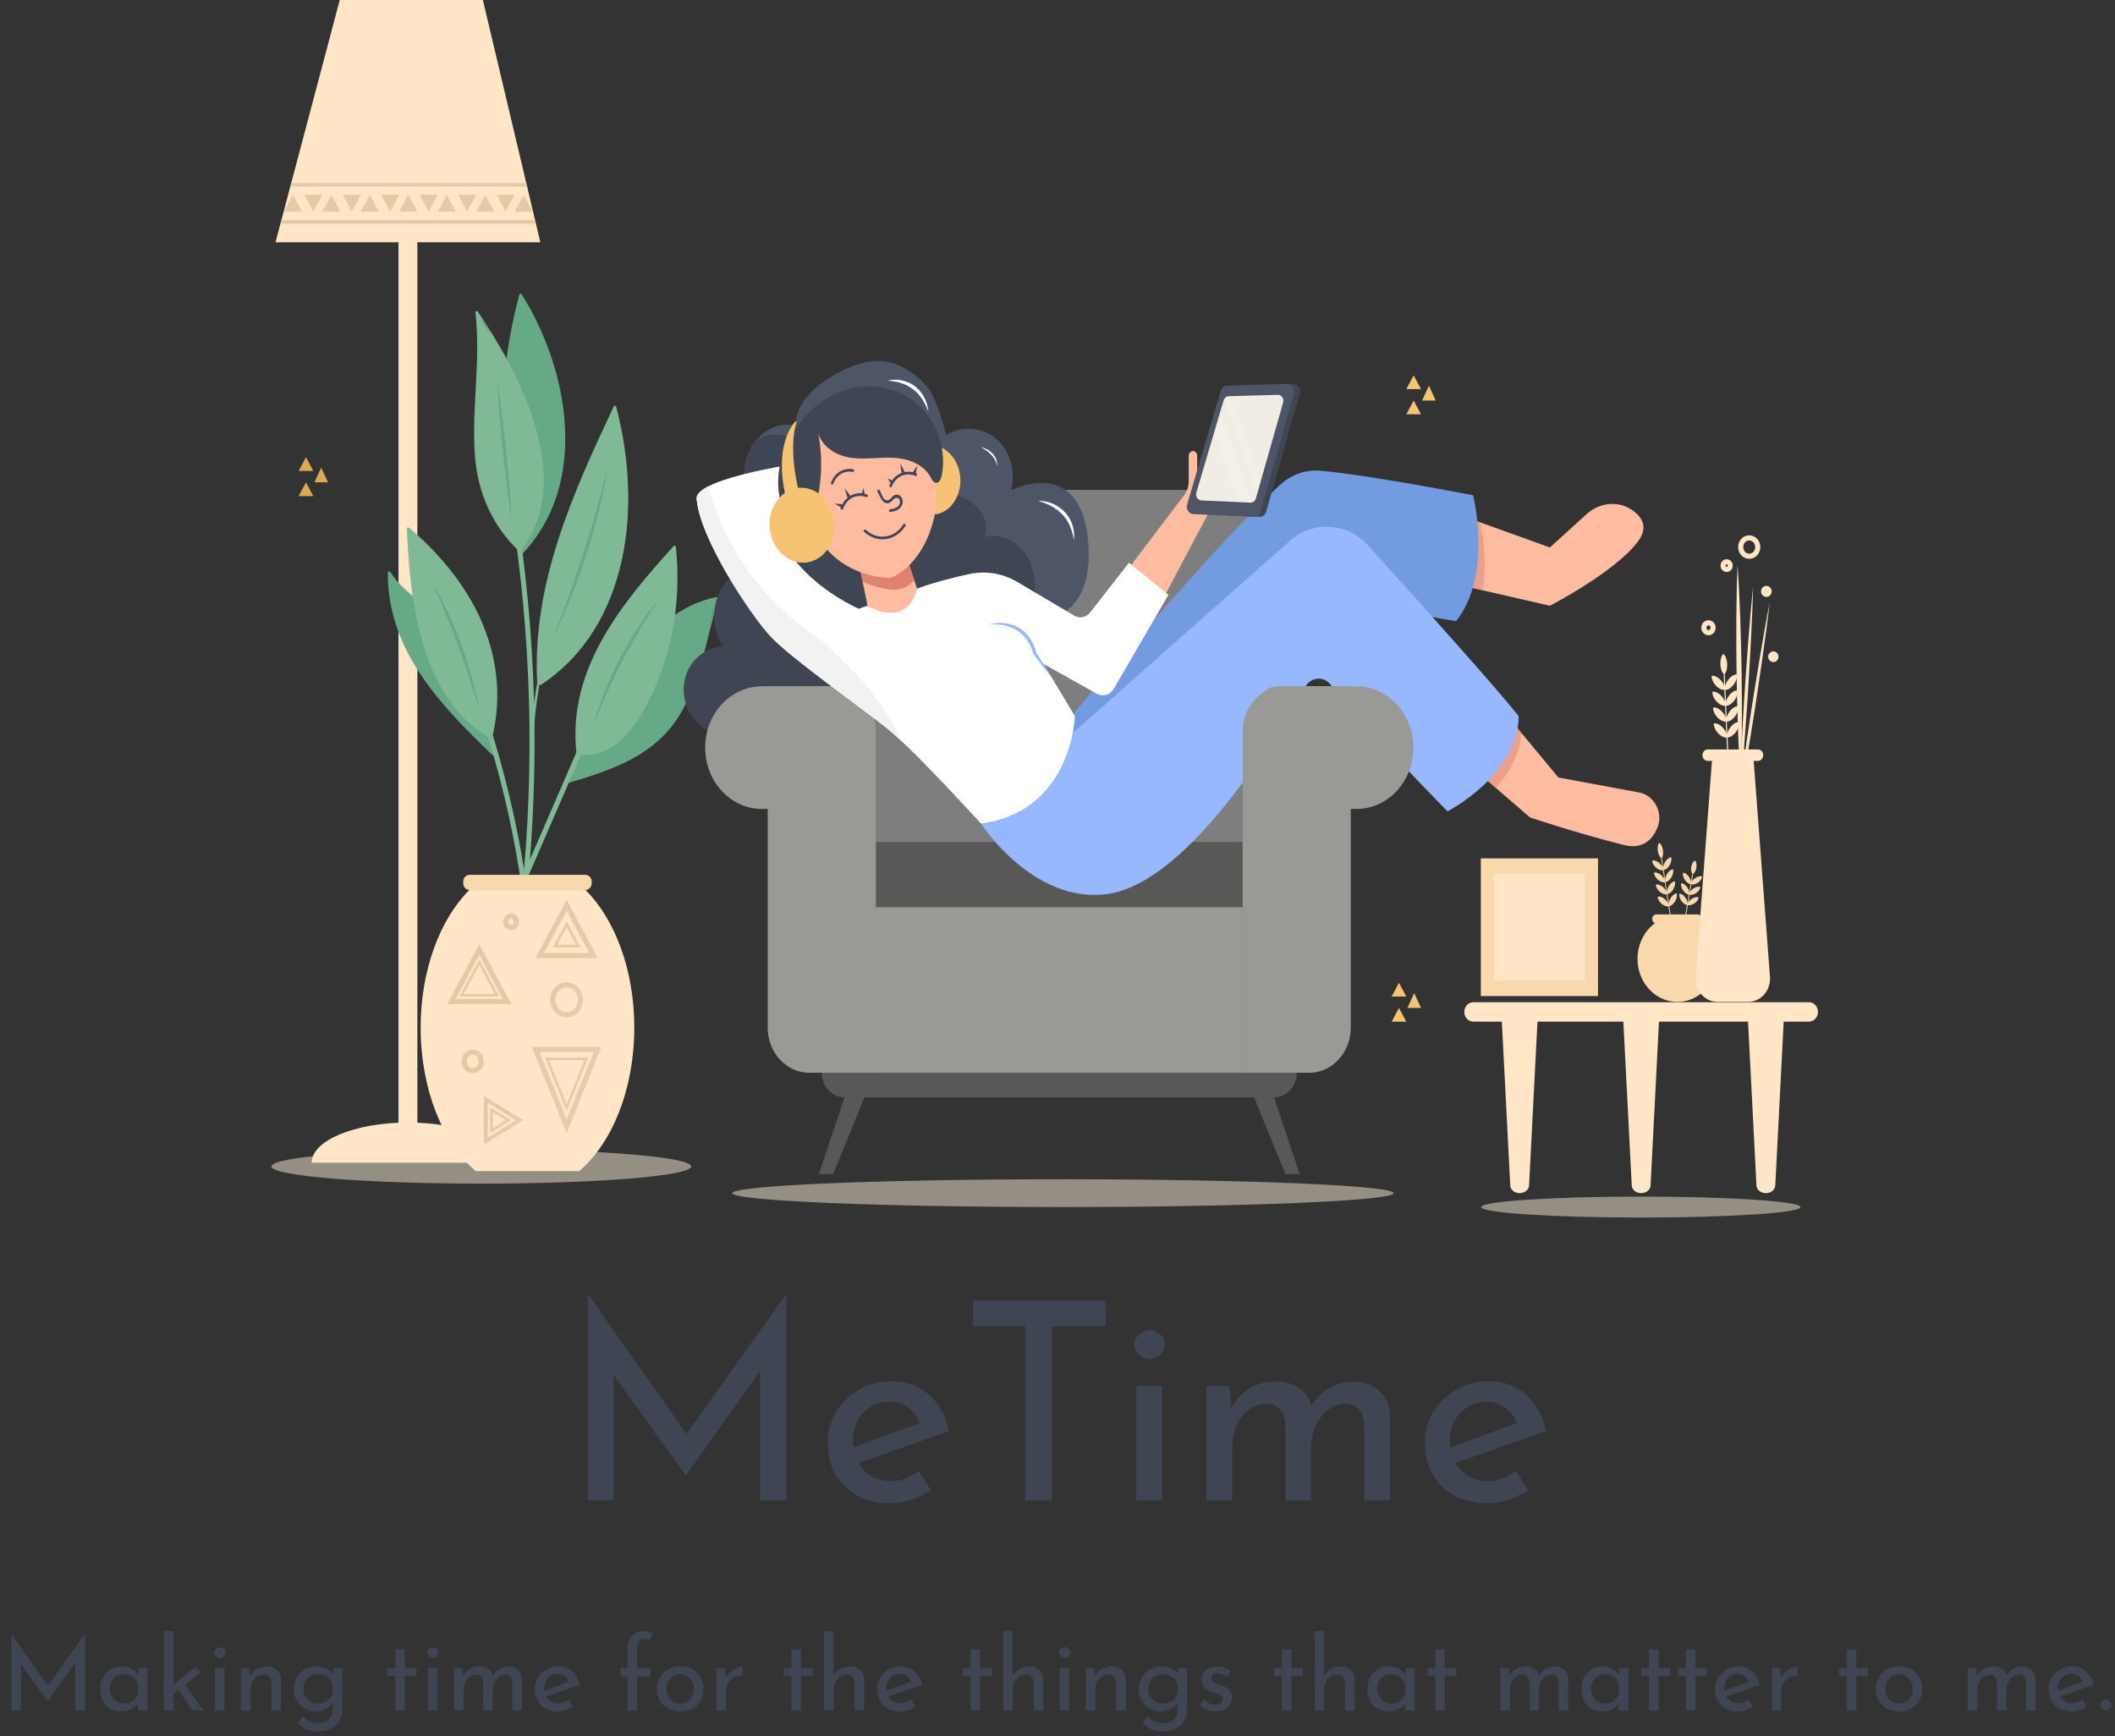 <svg width="413" height="339" viewBox="0 0 413 339" fill="none" xmlns="http://www.w3.org/2000/svg">
<rect x="0" y="0" width="413" height="339" fill="#333333" stroke="none"/>
<path d="M114.768 293V252.716H114.822L135.288 281.768L133.074 281.336L153.486 252.716H153.594V293H148.41V264.596L148.734 267.242L133.992 288.086H133.884L118.926 267.242L119.844 264.812V293H114.768ZM173.939 293.54C171.383 293.54 169.187 293.036 167.351 292.028C165.515 290.984 164.093 289.58 163.085 287.816C162.113 286.016 161.627 283.964 161.627 281.66C161.627 279.464 162.185 277.466 163.301 275.666C164.417 273.866 165.911 272.426 167.783 271.346C169.655 270.266 171.743 269.726 174.047 269.726C176.999 269.726 179.447 270.59 181.391 272.318C183.335 274.046 184.649 276.422 185.333 279.446L166.919 285.926L165.731 282.956L180.851 277.448L179.771 278.15C179.339 276.962 178.619 275.936 177.611 275.072C176.603 274.172 175.289 273.722 173.669 273.722C172.301 273.722 171.077 274.064 169.997 274.748C168.917 275.396 168.071 276.296 167.459 277.448C166.847 278.6 166.541 279.914 166.541 281.39C166.541 282.938 166.865 284.306 167.513 285.494C168.161 286.646 169.043 287.564 170.159 288.248C171.311 288.896 172.607 289.22 174.047 289.22C175.019 289.22 175.955 289.04 176.855 288.68C177.791 288.32 178.655 287.852 179.447 287.276L181.769 291.002C180.653 291.758 179.393 292.37 177.989 292.838C176.621 293.306 175.271 293.54 173.939 293.54ZM190.006 253.958H215.926V258.98H205.45V293H200.212V258.98H190.006V253.958ZM221.895 270.644H226.917V293H221.895V270.644ZM221.517 262.544C221.517 261.752 221.823 261.086 222.435 260.546C223.083 260.006 223.785 259.736 224.541 259.736C225.297 259.736 225.963 260.006 226.539 260.546C227.151 261.086 227.457 261.752 227.457 262.544C227.457 263.372 227.151 264.056 226.539 264.596C225.963 265.1 225.297 265.352 224.541 265.352C223.785 265.352 223.083 265.082 222.435 264.542C221.823 264.002 221.517 263.336 221.517 262.544ZM240.088 270.644L240.52 275.666L240.304 275.234C241.132 273.542 242.302 272.21 243.814 271.238C245.362 270.266 247.126 269.78 249.106 269.78C250.366 269.78 251.482 269.978 252.454 270.374C253.426 270.77 254.218 271.346 254.83 272.102C255.478 272.822 255.892 273.722 256.072 274.802L255.802 274.964C256.666 273.344 257.854 272.084 259.366 271.184C260.914 270.248 262.534 269.78 264.226 269.78C266.422 269.78 268.15 270.41 269.41 271.67C270.706 272.894 271.372 274.496 271.408 276.476V293H266.386V278.258C266.35 277.106 266.062 276.152 265.522 275.396C265.018 274.604 264.118 274.172 262.822 274.1C261.526 274.1 260.356 274.496 259.312 275.288C258.304 276.08 257.512 277.106 256.936 278.366C256.36 279.59 256.054 280.922 256.018 282.362V293H250.996V278.258C250.96 277.106 250.654 276.152 250.078 275.396C249.538 274.604 248.62 274.172 247.324 274.1C245.992 274.1 244.822 274.496 243.814 275.288C242.806 276.08 242.014 277.106 241.438 278.366C240.898 279.626 240.628 280.976 240.628 282.416V293H235.606V270.644H240.088ZM290.535 293.54C287.979 293.54 285.783 293.036 283.947 292.028C282.111 290.984 280.689 289.58 279.681 287.816C278.709 286.016 278.223 283.964 278.223 281.66C278.223 279.464 278.781 277.466 279.897 275.666C281.013 273.866 282.507 272.426 284.379 271.346C286.251 270.266 288.339 269.726 290.643 269.726C293.595 269.726 296.043 270.59 297.987 272.318C299.931 274.046 301.245 276.422 301.929 279.446L283.515 285.926L282.327 282.956L297.447 277.448L296.367 278.15C295.935 276.962 295.215 275.936 294.207 275.072C293.199 274.172 291.885 273.722 290.265 273.722C288.897 273.722 287.673 274.064 286.593 274.748C285.513 275.396 284.667 276.296 284.055 277.448C283.443 278.6 283.137 279.914 283.137 281.39C283.137 282.938 283.461 284.306 284.109 285.494C284.757 286.646 285.639 287.564 286.755 288.248C287.907 288.896 289.203 289.22 290.643 289.22C291.615 289.22 292.551 289.04 293.451 288.68C294.387 288.32 295.251 287.852 296.043 287.276L298.365 291.002C297.249 291.758 295.989 292.37 294.585 292.838C293.217 293.306 291.867 293.54 290.535 293.54Z" fill="#3F4553"/>
<path d="M2.213 334V319.08H2.233L9.813 329.84L8.993 329.68L16.553 319.08H16.593V334H14.673V323.48L14.793 324.46L9.333 332.18H9.293L3.753 324.46L4.093 323.56V334H2.213ZM23.728 334.2C22.955 334.2 22.248 334.033 21.608 333.7C20.981 333.367 20.481 332.88 20.108 332.24C19.748 331.587 19.568 330.793 19.568 329.86C19.568 328.94 19.761 328.147 20.148 327.48C20.535 326.8 21.048 326.28 21.688 325.92C22.341 325.56 23.055 325.38 23.828 325.38C24.601 325.38 25.255 325.56 25.788 325.92C26.321 326.267 26.728 326.68 27.008 327.16L26.888 327.48L27.068 325.72H28.788V334H26.928V331.84L27.128 332.32C27.075 332.453 26.955 332.627 26.768 332.84C26.595 333.04 26.355 333.247 26.048 333.46C25.755 333.673 25.415 333.853 25.028 334C24.641 334.133 24.208 334.2 23.728 334.2ZM24.228 332.66C24.695 332.66 25.115 332.573 25.488 332.4C25.861 332.227 26.168 331.987 26.408 331.68C26.661 331.36 26.835 330.98 26.928 330.54V328.92C26.821 328.52 26.635 328.173 26.368 327.88C26.101 327.573 25.781 327.34 25.408 327.18C25.035 327.007 24.621 326.92 24.168 326.92C23.675 326.92 23.221 327.04 22.808 327.28C22.395 327.52 22.061 327.853 21.808 328.28C21.568 328.707 21.448 329.207 21.448 329.78C21.448 330.313 21.575 330.8 21.828 331.24C22.081 331.68 22.421 332.027 22.848 332.28C23.275 332.533 23.735 332.66 24.228 332.66ZM32.007 334V318.52H33.867V334H32.007ZM35.867 328.5L39.667 334H37.487L34.627 329.54L35.867 328.5ZM33.287 331.36L33.107 329.58L38.127 325.54L39.267 326.52L33.287 331.36ZM41.968 325.72H43.828V334H41.968V325.72ZM41.828 322.72C41.828 322.427 41.941 322.18 42.168 321.98C42.408 321.78 42.668 321.68 42.948 321.68C43.228 321.68 43.474 321.78 43.688 321.98C43.914 322.18 44.028 322.427 44.028 322.72C44.028 323.027 43.914 323.28 43.688 323.48C43.474 323.667 43.228 323.76 42.948 323.76C42.668 323.76 42.408 323.66 42.168 323.46C41.941 323.26 41.828 323.013 41.828 322.72ZM48.706 325.72L48.866 327.74L48.786 327.42C49.052 326.807 49.486 326.32 50.086 325.96C50.686 325.587 51.379 325.4 52.166 325.4C52.952 325.4 53.592 325.633 54.086 326.1C54.592 326.553 54.852 327.147 54.866 327.88V334H52.986V328.54C52.972 328.087 52.839 327.72 52.586 327.44C52.346 327.147 51.966 327 51.446 327C50.966 327 50.532 327.133 50.146 327.4C49.759 327.667 49.452 328.033 49.226 328.5C49.012 328.967 48.906 329.507 48.906 330.12V334H47.046V325.72H48.706ZM62.081 338.1C61.467 338.1 60.927 338.027 60.461 337.88C59.994 337.747 59.567 337.553 59.181 337.3C58.807 337.047 58.447 336.76 58.1 336.44L59.181 335.18C59.62 335.593 60.067 335.913 60.52 336.14C60.974 336.367 61.48 336.48 62.041 336.48C62.667 336.48 63.194 336.373 63.62 336.16C64.061 335.96 64.394 335.673 64.621 335.3C64.847 334.94 64.96 334.52 64.96 334.04L64.981 331.8L65.141 332.16C64.9 332.733 64.467 333.22 63.84 333.62C63.214 334.007 62.454 334.2 61.56 334.2C60.8 334.2 60.1 334.007 59.461 333.62C58.834 333.233 58.327 332.713 57.941 332.06C57.567 331.393 57.38 330.647 57.38 329.82C57.38 328.953 57.581 328.193 57.98 327.54C58.38 326.873 58.907 326.347 59.56 325.96C60.214 325.573 60.927 325.38 61.7 325.38C62.434 325.38 63.1 325.533 63.7 325.84C64.314 326.133 64.76 326.513 65.04 326.98L64.941 327.32L65.141 325.72H66.841V334.06C66.841 334.807 66.647 335.487 66.26 336.1C65.874 336.713 65.327 337.2 64.621 337.56C63.914 337.92 63.067 338.1 62.081 338.1ZM59.24 329.78C59.24 330.313 59.367 330.8 59.62 331.24C59.874 331.68 60.214 332.027 60.641 332.28C61.081 332.533 61.567 332.66 62.1 332.66C62.594 332.66 63.034 332.573 63.42 332.4C63.821 332.213 64.154 331.967 64.421 331.66C64.687 331.34 64.874 330.973 64.981 330.56V328.92C64.861 328.52 64.66 328.173 64.38 327.88C64.1 327.573 63.767 327.34 63.38 327.18C62.994 327.007 62.567 326.92 62.1 326.92C61.567 326.92 61.081 327.04 60.641 327.28C60.214 327.52 59.874 327.86 59.62 328.3C59.367 328.727 59.24 329.22 59.24 329.78ZM77.182 322.08H79.042V325.76H81.322V327.22H79.042V334H77.182V327.22H75.662V325.76H77.182V322.08ZM83.569 325.72H85.429V334H83.569V325.72ZM83.429 322.72C83.429 322.427 83.543 322.18 83.769 321.98C84.009 321.78 84.269 321.68 84.549 321.68C84.829 321.68 85.076 321.78 85.289 321.98C85.516 322.18 85.629 322.427 85.629 322.72C85.629 323.027 85.516 323.28 85.289 323.48C85.076 323.667 84.829 323.76 84.549 323.76C84.269 323.76 84.009 323.66 83.769 323.46C83.543 323.26 83.429 323.013 83.429 322.72ZM90.307 325.72L90.467 327.58L90.387 327.42C90.694 326.793 91.127 326.3 91.687 325.94C92.261 325.58 92.914 325.4 93.647 325.4C94.114 325.4 94.527 325.473 94.887 325.62C95.247 325.767 95.541 325.98 95.767 326.26C96.007 326.527 96.161 326.86 96.227 327.26L96.127 327.32C96.447 326.72 96.887 326.253 97.447 325.92C98.021 325.573 98.621 325.4 99.247 325.4C100.061 325.4 100.701 325.633 101.167 326.1C101.647 326.553 101.894 327.147 101.907 327.88V334H100.047V328.54C100.034 328.113 99.927 327.76 99.727 327.48C99.541 327.187 99.207 327.027 98.727 327C98.247 327 97.814 327.147 97.427 327.44C97.054 327.733 96.761 328.113 96.547 328.58C96.334 329.033 96.221 329.527 96.207 330.06V334H94.347V328.54C94.334 328.113 94.221 327.76 94.007 327.48C93.807 327.187 93.467 327.027 92.987 327C92.494 327 92.061 327.147 91.687 327.44C91.314 327.733 91.021 328.113 90.807 328.58C90.607 329.047 90.507 329.547 90.507 330.08V334H88.647V325.72H90.307ZM108.991 334.2C108.045 334.2 107.231 334.013 106.551 333.64C105.871 333.253 105.345 332.733 104.971 332.08C104.611 331.413 104.431 330.653 104.431 329.8C104.431 328.987 104.638 328.247 105.051 327.58C105.465 326.913 106.018 326.38 106.711 325.98C107.405 325.58 108.178 325.38 109.031 325.38C110.125 325.38 111.031 325.7 111.751 326.34C112.471 326.98 112.958 327.86 113.211 328.98L106.391 331.38L105.951 330.28L111.551 328.24L111.151 328.5C110.991 328.06 110.725 327.68 110.351 327.36C109.978 327.027 109.491 326.86 108.891 326.86C108.385 326.86 107.931 326.987 107.531 327.24C107.131 327.48 106.818 327.813 106.591 328.24C106.365 328.667 106.251 329.153 106.251 329.7C106.251 330.273 106.371 330.78 106.611 331.22C106.851 331.647 107.178 331.987 107.591 332.24C108.018 332.48 108.498 332.6 109.031 332.6C109.391 332.6 109.738 332.533 110.071 332.4C110.418 332.267 110.738 332.093 111.031 331.88L111.891 333.26C111.478 333.54 111.011 333.767 110.491 333.94C109.985 334.113 109.485 334.2 108.991 334.2ZM122.55 334V327.38H121.13V325.72H122.55V322.22C122.55 321.02 122.817 320.1 123.35 319.46C123.897 318.82 124.697 318.5 125.75 318.5C126.03 318.5 126.337 318.54 126.67 318.62C127.017 318.7 127.317 318.833 127.57 319.02L126.79 320.36C126.67 320.24 126.537 320.16 126.39 320.12C126.243 320.067 126.097 320.04 125.95 320.04C125.457 320.04 125.077 320.207 124.81 320.54C124.543 320.873 124.41 321.44 124.41 322.24V325.72H127.03V327.38H124.41V334H122.55ZM128.279 329.78C128.279 328.953 128.472 328.207 128.859 327.54C129.259 326.873 129.806 326.347 130.499 325.96C131.192 325.573 131.979 325.38 132.859 325.38C133.766 325.38 134.559 325.573 135.239 325.96C135.919 326.347 136.446 326.873 136.819 327.54C137.192 328.207 137.379 328.953 137.379 329.78C137.379 330.607 137.192 331.36 136.819 332.04C136.446 332.707 135.912 333.233 135.219 333.62C134.539 334.007 133.746 334.2 132.839 334.2C131.959 334.2 131.172 334.02 130.479 333.66C129.799 333.287 129.259 332.773 128.859 332.12C128.472 331.453 128.279 330.673 128.279 329.78ZM130.139 329.8C130.139 330.333 130.259 330.82 130.499 331.26C130.739 331.687 131.059 332.027 131.459 332.28C131.872 332.533 132.326 332.66 132.819 332.66C133.339 332.66 133.799 332.533 134.199 332.28C134.612 332.027 134.932 331.687 135.159 331.26C135.386 330.82 135.499 330.333 135.499 329.8C135.499 329.267 135.386 328.787 135.159 328.36C134.932 327.92 134.612 327.573 134.199 327.32C133.799 327.053 133.339 326.92 132.819 326.92C132.312 326.92 131.852 327.053 131.439 327.32C131.039 327.587 130.719 327.94 130.479 328.38C130.252 328.807 130.139 329.28 130.139 329.8ZM141.557 325.72L141.737 328.12L141.637 327.8C141.851 327.293 142.157 326.867 142.557 326.52C142.971 326.16 143.397 325.887 143.837 325.7C144.291 325.5 144.684 325.4 145.017 325.4L144.917 327.24C144.291 327.2 143.737 327.32 143.257 327.6C142.791 327.88 142.417 328.253 142.137 328.72C141.871 329.187 141.737 329.687 141.737 330.22V334H139.897V325.72H141.557ZM154.545 322.08H156.405V325.76H158.685V327.22H156.405V334H154.545V327.22H153.025V325.76H154.545V322.08ZM160.933 334V318.52H162.753V327.64L162.713 327.3C162.993 326.753 163.419 326.3 163.993 325.94C164.579 325.58 165.266 325.4 166.053 325.4C166.839 325.4 167.479 325.633 167.973 326.1C168.479 326.553 168.739 327.147 168.753 327.88V334H166.873V328.54C166.859 328.087 166.726 327.72 166.473 327.44C166.233 327.147 165.853 327 165.333 327C164.853 327 164.419 327.14 164.033 327.42C163.646 327.687 163.339 328.053 163.113 328.52C162.899 328.987 162.793 329.52 162.793 330.12V334H160.933ZM175.827 334.2C174.881 334.2 174.067 334.013 173.387 333.64C172.707 333.253 172.181 332.733 171.807 332.08C171.447 331.413 171.267 330.653 171.267 329.8C171.267 328.987 171.474 328.247 171.887 327.58C172.301 326.913 172.854 326.38 173.547 325.98C174.241 325.58 175.014 325.38 175.867 325.38C176.961 325.38 177.867 325.7 178.587 326.34C179.307 326.98 179.794 327.86 180.047 328.98L173.227 331.38L172.787 330.28L178.387 328.24L177.987 328.5C177.827 328.06 177.561 327.68 177.187 327.36C176.814 327.027 176.327 326.86 175.727 326.86C175.221 326.86 174.767 326.987 174.367 327.24C173.967 327.48 173.654 327.813 173.427 328.24C173.201 328.667 173.087 329.153 173.087 329.7C173.087 330.273 173.207 330.78 173.447 331.22C173.687 331.647 174.014 331.987 174.427 332.24C174.854 332.48 175.334 332.6 175.867 332.6C176.227 332.6 176.574 332.533 176.907 332.4C177.254 332.267 177.574 332.093 177.867 331.88L178.727 333.26C178.314 333.54 177.847 333.767 177.327 333.94C176.821 334.113 176.321 334.2 175.827 334.2ZM189.506 322.08H191.366V325.76H193.646V327.22H191.366V334H189.506V327.22H187.986V325.76H189.506V322.08ZM195.893 334V318.52H197.713V327.64L197.673 327.3C197.953 326.753 198.38 326.3 198.953 325.94C199.54 325.58 200.227 325.4 201.013 325.4C201.8 325.4 202.44 325.633 202.933 326.1C203.44 326.553 203.7 327.147 203.713 327.88V334H201.833V328.54C201.82 328.087 201.687 327.72 201.433 327.44C201.193 327.147 200.813 327 200.293 327C199.813 327 199.38 327.14 198.993 327.42C198.607 327.687 198.3 328.053 198.073 328.52C197.86 328.987 197.753 329.52 197.753 330.12V334H195.893ZM206.948 325.72H208.808V334H206.948V325.72ZM206.808 322.72C206.808 322.427 206.921 322.18 207.148 321.98C207.388 321.78 207.648 321.68 207.928 321.68C208.208 321.68 208.455 321.78 208.668 321.98C208.895 322.18 209.008 322.427 209.008 322.72C209.008 323.027 208.895 323.28 208.668 323.48C208.455 323.667 208.208 323.76 207.928 323.76C207.648 323.76 207.388 323.66 207.148 323.46C206.921 323.26 206.808 323.013 206.808 322.72ZM213.686 325.72L213.846 327.74L213.766 327.42C214.033 326.807 214.466 326.32 215.066 325.96C215.666 325.587 216.36 325.4 217.146 325.4C217.933 325.4 218.573 325.633 219.066 326.1C219.573 326.553 219.833 327.147 219.846 327.88V334H217.966V328.54C217.953 328.087 217.82 327.72 217.566 327.44C217.326 327.147 216.946 327 216.426 327C215.946 327 215.513 327.133 215.126 327.4C214.74 327.667 214.433 328.033 214.206 328.5C213.993 328.967 213.886 329.507 213.886 330.12V334H212.026V325.72H213.686ZM227.061 338.1C226.448 338.1 225.908 338.027 225.441 337.88C224.974 337.747 224.548 337.553 224.161 337.3C223.788 337.047 223.428 336.76 223.081 336.44L224.161 335.18C224.601 335.593 225.048 335.913 225.501 336.14C225.954 336.367 226.461 336.48 227.021 336.48C227.648 336.48 228.174 336.373 228.601 336.16C229.041 335.96 229.374 335.673 229.601 335.3C229.828 334.94 229.941 334.52 229.941 334.04L229.961 331.8L230.121 332.16C229.881 332.733 229.448 333.22 228.821 333.62C228.194 334.007 227.434 334.2 226.541 334.2C225.781 334.2 225.081 334.007 224.441 333.62C223.814 333.233 223.308 332.713 222.921 332.06C222.548 331.393 222.361 330.647 222.361 329.82C222.361 328.953 222.561 328.193 222.961 327.54C223.361 326.873 223.888 326.347 224.541 325.96C225.194 325.573 225.908 325.38 226.681 325.38C227.414 325.38 228.081 325.533 228.681 325.84C229.294 326.133 229.741 326.513 230.021 326.98L229.921 327.32L230.121 325.72H231.821V334.06C231.821 334.807 231.628 335.487 231.241 336.1C230.854 336.713 230.308 337.2 229.601 337.56C228.894 337.92 228.048 338.1 227.061 338.1ZM224.221 329.78C224.221 330.313 224.348 330.8 224.601 331.24C224.854 331.68 225.194 332.027 225.621 332.28C226.061 332.533 226.548 332.66 227.081 332.66C227.574 332.66 228.014 332.573 228.401 332.4C228.801 332.213 229.134 331.967 229.401 331.66C229.668 331.34 229.854 330.973 229.961 330.56V328.92C229.841 328.52 229.641 328.173 229.361 327.88C229.081 327.573 228.748 327.34 228.361 327.18C227.974 327.007 227.548 326.92 227.081 326.92C226.548 326.92 226.061 327.04 225.621 327.28C225.194 327.52 224.854 327.86 224.601 328.3C224.348 328.727 224.221 329.22 224.221 329.78ZM237.354 334.16C236.767 334.16 236.194 334.06 235.634 333.86C235.087 333.647 234.634 333.333 234.274 332.92L235.054 331.84C235.401 332.173 235.754 332.427 236.114 332.6C236.487 332.76 236.854 332.84 237.214 332.84C237.481 332.84 237.727 332.807 237.954 332.74C238.181 332.673 238.361 332.567 238.494 332.42C238.641 332.26 238.714 332.047 238.714 331.78C238.714 331.487 238.614 331.253 238.414 331.08C238.227 330.907 237.981 330.767 237.674 330.66C237.381 330.553 237.067 330.453 236.734 330.36C236.054 330.133 235.534 329.82 235.174 329.42C234.814 329.02 234.634 328.533 234.634 327.96C234.634 327.52 234.741 327.113 234.954 326.74C235.181 326.353 235.507 326.04 235.934 325.8C236.374 325.56 236.914 325.44 237.554 325.44C238.127 325.44 238.641 325.513 239.094 325.66C239.547 325.793 239.974 326.02 240.374 326.34L239.634 327.5C239.394 327.247 239.107 327.06 238.774 326.94C238.441 326.82 238.141 326.753 237.874 326.74C237.647 326.727 237.427 326.76 237.214 326.84C237.014 326.92 236.847 327.033 236.714 327.18C236.581 327.327 236.514 327.5 236.514 327.7C236.514 327.98 236.607 328.207 236.794 328.38C236.981 328.553 237.221 328.693 237.514 328.8C237.821 328.893 238.121 328.993 238.414 329.1C238.827 329.22 239.194 329.38 239.514 329.58C239.834 329.78 240.087 330.027 240.274 330.32C240.474 330.613 240.574 330.98 240.574 331.42C240.574 331.913 240.454 332.373 240.214 332.8C239.987 333.213 239.634 333.547 239.154 333.8C238.687 334.04 238.087 334.16 237.354 334.16ZM250.307 322.08H252.167V325.76H254.447V327.22H252.167V334H250.307V327.22H248.787V325.76H250.307V322.08ZM256.694 334V318.52H258.514V327.64L258.474 327.3C258.754 326.753 259.181 326.3 259.754 325.94C260.341 325.58 261.028 325.4 261.814 325.4C262.601 325.4 263.241 325.633 263.734 326.1C264.241 326.553 264.501 327.147 264.514 327.88V334H262.634V328.54C262.621 328.087 262.488 327.72 262.234 327.44C261.994 327.147 261.614 327 261.094 327C260.614 327 260.181 327.14 259.794 327.42C259.408 327.687 259.101 328.053 258.874 328.52C258.661 328.987 258.554 329.52 258.554 330.12V334H256.694ZM271.189 334.2C270.416 334.2 269.709 334.033 269.069 333.7C268.442 333.367 267.942 332.88 267.569 332.24C267.209 331.587 267.029 330.793 267.029 329.86C267.029 328.94 267.222 328.147 267.609 327.48C267.996 326.8 268.509 326.28 269.149 325.92C269.802 325.56 270.516 325.38 271.289 325.38C272.062 325.38 272.716 325.56 273.249 325.92C273.782 326.267 274.189 326.68 274.469 327.16L274.349 327.48L274.529 325.72H276.249V334H274.389V331.84L274.589 332.32C274.536 332.453 274.416 332.627 274.229 332.84C274.056 333.04 273.816 333.247 273.509 333.46C273.216 333.673 272.876 333.853 272.489 334C272.102 334.133 271.669 334.2 271.189 334.2ZM271.689 332.66C272.156 332.66 272.576 332.573 272.949 332.4C273.322 332.227 273.629 331.987 273.869 331.68C274.122 331.36 274.296 330.98 274.389 330.54V328.92C274.282 328.52 274.096 328.173 273.829 327.88C273.562 327.573 273.242 327.34 272.869 327.18C272.496 327.007 272.082 326.92 271.629 326.92C271.136 326.92 270.682 327.04 270.269 327.28C269.856 327.52 269.522 327.853 269.269 328.28C269.029 328.707 268.909 329.207 268.909 329.78C268.909 330.313 269.036 330.8 269.289 331.24C269.542 331.68 269.882 332.027 270.309 332.28C270.736 332.533 271.196 332.66 271.689 332.66ZM280.268 322.08H282.128V325.76H284.408V327.22H282.128V334H280.268V327.22H278.748V325.76H280.268V322.08ZM294.643 325.72L294.803 327.58L294.723 327.42C295.03 326.793 295.463 326.3 296.023 325.94C296.597 325.58 297.25 325.4 297.983 325.4C298.45 325.4 298.863 325.473 299.223 325.62C299.583 325.767 299.877 325.98 300.103 326.26C300.343 326.527 300.497 326.86 300.563 327.26L300.463 327.32C300.783 326.72 301.223 326.253 301.783 325.92C302.357 325.573 302.957 325.4 303.583 325.4C304.397 325.4 305.037 325.633 305.503 326.1C305.983 326.553 306.23 327.147 306.243 327.88V334H304.383V328.54C304.37 328.113 304.263 327.76 304.063 327.48C303.877 327.187 303.543 327.027 303.063 327C302.583 327 302.15 327.147 301.763 327.44C301.39 327.733 301.097 328.113 300.883 328.58C300.67 329.033 300.557 329.527 300.543 330.06V334H298.683V328.54C298.67 328.113 298.557 327.76 298.343 327.48C298.143 327.187 297.803 327.027 297.323 327C296.83 327 296.397 327.147 296.023 327.44C295.65 327.733 295.357 328.113 295.143 328.58C294.943 329.047 294.843 329.547 294.843 330.08V334H292.983V325.72H294.643ZM312.927 334.2C312.154 334.2 311.447 334.033 310.807 333.7C310.181 333.367 309.681 332.88 309.307 332.24C308.947 331.587 308.767 330.793 308.767 329.86C308.767 328.94 308.961 328.147 309.347 327.48C309.734 326.8 310.247 326.28 310.887 325.92C311.541 325.56 312.254 325.38 313.027 325.38C313.801 325.38 314.454 325.56 314.987 325.92C315.521 326.267 315.927 326.68 316.207 327.16L316.087 327.48L316.267 325.72H317.987V334H316.127V331.84L316.327 332.32C316.274 332.453 316.154 332.627 315.967 332.84C315.794 333.04 315.554 333.247 315.247 333.46C314.954 333.673 314.614 333.853 314.227 334C313.841 334.133 313.407 334.2 312.927 334.2ZM313.427 332.66C313.894 332.66 314.314 332.573 314.687 332.4C315.061 332.227 315.367 331.987 315.607 331.68C315.861 331.36 316.034 330.98 316.127 330.54V328.92C316.021 328.52 315.834 328.173 315.567 327.88C315.301 327.573 314.981 327.34 314.607 327.18C314.234 327.007 313.821 326.92 313.367 326.92C312.874 326.92 312.421 327.04 312.007 327.28C311.594 327.52 311.261 327.853 311.007 328.28C310.767 328.707 310.647 329.207 310.647 329.78C310.647 330.313 310.774 330.8 311.027 331.24C311.281 331.68 311.621 332.027 312.047 332.28C312.474 332.533 312.934 332.66 313.427 332.66ZM322.006 322.08H323.866V325.76H326.146V327.22H323.866V334H322.006V327.22H320.486V325.76H322.006V322.08ZM329.193 322.08H331.053V325.76H333.333V327.22H331.053V334H329.193V327.22H327.673V325.76H329.193V322.08ZM339.421 334.2C338.474 334.2 337.661 334.013 336.981 333.64C336.301 333.253 335.774 332.733 335.401 332.08C335.041 331.413 334.861 330.653 334.861 329.8C334.861 328.987 335.068 328.247 335.481 327.58C335.894 326.913 336.448 326.38 337.141 325.98C337.834 325.58 338.608 325.38 339.461 325.38C340.554 325.38 341.461 325.7 342.181 326.34C342.901 326.98 343.388 327.86 343.641 328.98L336.821 331.38L336.381 330.28L341.981 328.24L341.581 328.5C341.421 328.06 341.154 327.68 340.781 327.36C340.408 327.027 339.921 326.86 339.321 326.86C338.814 326.86 338.361 326.987 337.961 327.24C337.561 327.48 337.248 327.813 337.021 328.24C336.794 328.667 336.681 329.153 336.681 329.7C336.681 330.273 336.801 330.78 337.041 331.22C337.281 331.647 337.608 331.987 338.021 332.24C338.448 332.48 338.928 332.6 339.461 332.6C339.821 332.6 340.168 332.533 340.501 332.4C340.848 332.267 341.168 332.093 341.461 331.88L342.321 333.26C341.908 333.54 341.441 333.767 340.921 333.94C340.414 334.113 339.914 334.2 339.421 334.2ZM347.632 325.72L347.812 328.12L347.712 327.8C347.925 327.293 348.232 326.867 348.632 326.52C349.045 326.16 349.472 325.887 349.912 325.7C350.365 325.5 350.758 325.4 351.092 325.4L350.992 327.24C350.365 327.2 349.812 327.32 349.332 327.6C348.865 327.88 348.492 328.253 348.212 328.72C347.945 329.187 347.812 329.687 347.812 330.22V334H345.972V325.72H347.632ZM360.619 322.08H362.479V325.76H364.759V327.22H362.479V334H360.619V327.22H359.099V325.76H360.619V322.08ZM366.287 329.78C366.287 328.953 366.48 328.207 366.867 327.54C367.267 326.873 367.813 326.347 368.507 325.96C369.2 325.573 369.987 325.38 370.867 325.38C371.773 325.38 372.567 325.573 373.247 325.96C373.927 326.347 374.453 326.873 374.827 327.54C375.2 328.207 375.387 328.953 375.387 329.78C375.387 330.607 375.2 331.36 374.827 332.04C374.453 332.707 373.92 333.233 373.227 333.62C372.547 334.007 371.753 334.2 370.847 334.2C369.967 334.2 369.18 334.02 368.487 333.66C367.807 333.287 367.267 332.773 366.867 332.12C366.48 331.453 366.287 330.673 366.287 329.78ZM368.147 329.8C368.147 330.333 368.267 330.82 368.507 331.26C368.747 331.687 369.067 332.027 369.467 332.28C369.88 332.533 370.333 332.66 370.827 332.66C371.347 332.66 371.807 332.533 372.207 332.28C372.62 332.027 372.94 331.687 373.167 331.26C373.393 330.82 373.507 330.333 373.507 329.8C373.507 329.267 373.393 328.787 373.167 328.36C372.94 327.92 372.62 327.573 372.207 327.32C371.807 327.053 371.347 326.92 370.827 326.92C370.32 326.92 369.86 327.053 369.447 327.32C369.047 327.587 368.727 327.94 368.487 328.38C368.26 328.807 368.147 329.28 368.147 329.8ZM385.893 325.72L386.053 327.58L385.973 327.42C386.28 326.793 386.713 326.3 387.273 325.94C387.847 325.58 388.5 325.4 389.233 325.4C389.7 325.4 390.113 325.473 390.473 325.62C390.833 325.767 391.127 325.98 391.353 326.26C391.593 326.527 391.747 326.86 391.813 327.26L391.713 327.32C392.033 326.72 392.473 326.253 393.033 325.92C393.607 325.573 394.207 325.4 394.833 325.4C395.647 325.4 396.287 325.633 396.753 326.1C397.233 326.553 397.48 327.147 397.493 327.88V334H395.633V328.54C395.62 328.113 395.513 327.76 395.313 327.48C395.127 327.187 394.793 327.027 394.313 327C393.833 327 393.4 327.147 393.013 327.44C392.64 327.733 392.347 328.113 392.133 328.58C391.92 329.033 391.807 329.527 391.793 330.06V334H389.933V328.54C389.92 328.113 389.807 327.76 389.593 327.48C389.393 327.187 389.053 327.027 388.573 327C388.08 327 387.647 327.147 387.273 327.44C386.9 327.733 386.607 328.113 386.393 328.58C386.193 329.047 386.093 329.547 386.093 330.08V334H384.233V325.72H385.893ZM404.577 334.2C403.631 334.2 402.817 334.013 402.137 333.64C401.457 333.253 400.931 332.733 400.557 332.08C400.197 331.413 400.017 330.653 400.017 329.8C400.017 328.987 400.224 328.247 400.637 327.58C401.051 326.913 401.604 326.38 402.297 325.98C402.991 325.58 403.764 325.38 404.617 325.38C405.711 325.38 406.617 325.7 407.337 326.34C408.057 326.98 408.544 327.86 408.797 328.98L401.977 331.38L401.537 330.28L407.137 328.24L406.737 328.5C406.577 328.06 406.311 327.68 405.937 327.36C405.564 327.027 405.077 326.86 404.477 326.86C403.971 326.86 403.517 326.987 403.117 327.24C402.717 327.48 402.404 327.813 402.177 328.24C401.951 328.667 401.837 329.153 401.837 329.7C401.837 330.273 401.957 330.78 402.197 331.22C402.437 331.647 402.764 331.987 403.177 332.24C403.604 332.48 404.084 332.6 404.617 332.6C404.977 332.6 405.324 332.533 405.657 332.4C406.004 332.267 406.324 332.093 406.617 331.88L407.477 333.26C407.064 333.54 406.597 333.767 406.077 333.94C405.571 334.113 405.071 334.2 404.577 334.2ZM410.188 332.94C410.188 332.647 410.294 332.4 410.508 332.2C410.734 331.987 410.981 331.88 411.248 331.88C411.488 331.88 411.714 331.987 411.928 332.2C412.154 332.4 412.268 332.647 412.268 332.94C412.268 333.26 412.154 333.52 411.928 333.72C411.714 333.907 411.488 334 411.248 334C410.981 334 410.734 333.907 410.508 333.72C410.294 333.52 410.188 333.26 410.188 332.94Z" fill="#3F4553"/>
<path opacity="0.5" d="M207.579 235.699C243.237 235.699 272.144 234.484 272.144 232.986C272.144 231.487 243.237 230.272 207.579 230.272C171.921 230.272 143.014 231.487 143.014 232.986C143.014 234.484 171.921 235.699 207.579 235.699Z" fill="#F9EAD4"/>
<path opacity="0.5" d="M93.986 231.127C116.621 231.127 134.971 229.625 134.971 227.772C134.971 225.92 116.621 224.418 93.986 224.418C71.35 224.418 53 225.92 53 227.772C53 229.625 71.35 231.127 93.986 231.127Z" fill="#F9EAD4"/>
<path opacity="0.5" d="M351.586 235.706C351.586 236.839 337.633 237.75 320.419 237.75C303.205 237.75 289.252 236.839 289.252 235.706C289.252 234.574 303.205 233.662 320.419 233.662C337.627 233.662 351.586 234.574 351.586 235.706Z" fill="#F9EAD4"/>
<path d="M276.053 73.301L274.613 75.979H277.486L276.053 73.301Z" fill="#F5C371"/>
<path d="M276.053 78.215L274.613 80.893H277.486L276.053 78.215Z" fill="#F5C371"/>
<path d="M279.031 75.316L277.697 78.215H280.358L279.031 75.316Z" fill="#F5C371"/>
<path d="M59.748 89.276L58.309 91.961H61.181L59.748 89.276Z" fill="#DEA850"/>
<path d="M59.748 94.19L58.309 96.868H61.181L59.748 94.19Z" fill="#DEA850"/>
<path d="M62.726 91.291L61.393 94.19H64.054L62.726 91.291Z" fill="#DEA850"/>
<path d="M273.181 191.913L271.748 194.591H274.614L273.181 191.913Z" fill="#F5C371"/>
<path d="M273.181 196.82L271.748 199.505H274.614L273.181 196.82Z" fill="#F5C371"/>
<path d="M276.159 193.921L274.832 196.82H277.486L276.159 193.921Z" fill="#F5C371"/>
<path d="M353.244 199.491H287.694C286.724 199.491 285.938 198.643 285.938 197.596C285.938 196.549 286.724 195.702 287.694 195.702H353.244C354.214 195.702 355 196.549 355 197.596C355 198.643 354.214 199.491 353.244 199.491Z" fill="#FEE6C6"/>
<path d="M296.747 232.986C295.763 232.986 294.951 232.337 294.912 231.511L293.208 198.322H300.287L298.583 231.511C298.537 232.337 297.731 232.986 296.747 232.986Z" fill="#FEE6C6"/>
<path d="M344.824 232.986C343.841 232.986 343.028 232.337 342.989 231.511L341.285 198.322H348.364L346.66 231.511C346.614 232.337 345.808 232.986 344.824 232.986Z" fill="#FEE6C6"/>
<path d="M320.472 232.986C319.489 232.986 318.676 232.337 318.637 231.511L316.933 198.322H324.012L322.308 231.511C322.268 232.337 321.456 232.986 320.472 232.986Z" fill="#FEE6C6"/>
<path d="M335.177 189.069C336.121 184.532 333.475 180.029 329.269 179.012C325.063 177.995 320.889 180.848 319.945 185.385C319.002 189.922 321.648 194.424 325.854 195.441C330.06 196.459 334.234 193.605 335.177 189.069Z" fill="#F9D8AC"/>
<path d="M331.493 180.31H323.444C322.995 180.31 322.631 179.919 322.631 179.434C322.631 178.95 322.995 178.558 323.444 178.558H331.493C331.942 178.558 332.305 178.95 332.305 179.434C332.305 179.919 331.942 180.31 331.493 180.31Z" fill="#F9D8AC"/>
<path d="M323.998 164.571C324.282 164.713 324.619 165.254 324.731 166.002C324.844 166.75 324.698 167.391 324.461 167.612C324.183 167.476 323.84 166.928 323.728 166.18C323.615 165.432 323.78 164.798 323.998 164.571Z" fill="#F9D8AC"/>
<path d="M324.527 167.538L324.364 167.567L325.096 172.367L325.259 172.338L324.527 167.538Z" fill="#F9D8AC"/>
<path d="M326.342 167.405C326.039 167.384 325.537 167.69 325.167 168.295C324.797 168.908 324.698 169.556 324.824 169.884C325.121 169.912 325.629 169.599 325.999 168.993C326.375 168.388 326.455 167.733 326.342 167.405Z" fill="#F9D8AC"/>
<path d="M322.618 168.067C322.902 167.939 323.463 168.053 323.998 168.502C324.533 168.951 324.817 169.535 324.797 169.891C324.527 170.026 323.952 169.905 323.417 169.456C322.882 169.007 322.612 168.416 322.618 168.067Z" fill="#F9D8AC"/>
<path d="M322.975 170.417C323.259 170.289 323.82 170.41 324.355 170.852C324.89 171.301 325.174 171.885 325.154 172.241C324.883 172.376 324.309 172.255 323.774 171.806C323.239 171.358 322.969 170.766 322.975 170.417Z" fill="#F9D8AC"/>
<path d="M326.706 169.763C326.402 169.741 325.9 170.047 325.53 170.653C325.16 171.258 325.061 171.913 325.187 172.241C325.484 172.27 325.992 171.956 326.362 171.351C326.732 170.738 326.818 170.083 326.706 169.763Z" fill="#F9D8AC"/>
<path d="M325.239 172.232L325.076 172.261L325.808 177.06L325.971 177.032L325.239 172.232Z" fill="#F9D8AC"/>
<path d="M327.062 172.099C326.758 172.077 326.256 172.384 325.886 172.989C325.516 173.601 325.417 174.25 325.543 174.577C325.84 174.606 326.348 174.299 326.718 173.687C327.088 173.082 327.174 172.426 327.062 172.099Z" fill="#F9D8AC"/>
<path d="M323.331 172.761C323.615 172.633 324.176 172.747 324.711 173.195C325.246 173.644 325.53 174.228 325.51 174.584C325.239 174.72 324.665 174.598 324.13 174.15C323.595 173.701 323.325 173.11 323.331 172.761Z" fill="#F9D8AC"/>
<path d="M323.694 175.119C323.978 174.99 324.54 175.111 325.074 175.553C325.609 176.002 325.893 176.586 325.873 176.942C325.603 177.077 325.028 176.956 324.493 176.507C323.958 176.059 323.681 175.46 323.694 175.119Z" fill="#F9D8AC"/>
<path d="M327.418 174.456C327.115 174.435 326.613 174.741 326.243 175.346C325.873 175.952 325.774 176.607 325.9 176.935C326.197 176.963 326.705 176.65 327.075 176.044C327.451 175.439 327.531 174.777 327.418 174.456Z" fill="#F9D8AC"/>
<path d="M325.959 176.925L325.796 176.954L326.528 181.753L326.691 181.724L325.959 176.925Z" fill="#F9D8AC"/>
<path d="M330.984 168.039C331.209 168.253 331.367 168.808 331.255 169.456C331.143 170.104 330.819 170.575 330.529 170.674C330.304 170.468 330.146 169.905 330.252 169.257C330.37 168.616 330.707 168.153 330.984 168.039Z" fill="#F9D8AC"/>
<path d="M330.461 170.63L329.751 174.791L329.913 174.823L330.623 170.663L330.461 170.63Z" fill="#F9D8AC"/>
<path d="M332.372 171.159C332.088 171.038 331.533 171.116 330.998 171.479C330.47 171.849 330.186 172.348 330.212 172.654C330.483 172.782 331.051 172.697 331.586 172.334C332.114 171.963 332.378 171.458 332.372 171.159Z" fill="#F9D8AC"/>
<path d="M328.654 170.418C328.958 170.411 329.453 170.696 329.829 171.244C330.206 171.793 330.305 172.37 330.179 172.647C329.882 172.662 329.38 172.37 329.004 171.821C328.628 171.273 328.548 170.696 328.654 170.418Z" fill="#F9D8AC"/>
<path d="M328.31 172.462C328.614 172.455 329.109 172.74 329.486 173.288C329.862 173.837 329.961 174.414 329.836 174.691C329.539 174.706 329.037 174.414 328.66 173.865C328.284 173.317 328.198 172.74 328.31 172.462Z" fill="#F9D8AC"/>
<path d="M332.021 173.196C331.737 173.074 331.183 173.153 330.648 173.516C330.12 173.886 329.836 174.385 329.862 174.691C330.133 174.819 330.701 174.734 331.235 174.371C331.764 174.007 332.034 173.495 332.021 173.196Z" fill="#F9D8AC"/>
<path d="M329.77 174.702L329.061 178.862L329.223 178.895L329.932 174.734L329.77 174.702Z" fill="#F9D8AC"/>
<path d="M331.678 175.225C331.394 175.104 330.839 175.182 330.304 175.546C329.776 175.916 329.492 176.414 329.519 176.721C329.789 176.849 330.357 176.763 330.892 176.4C331.42 176.037 331.684 175.531 331.678 175.225Z" fill="#F9D8AC"/>
<path d="M327.96 174.492C328.264 174.485 328.759 174.77 329.136 175.318C329.512 175.866 329.611 176.443 329.486 176.721C329.188 176.735 328.687 176.443 328.31 175.895C327.934 175.346 327.855 174.77 327.96 174.492Z" fill="#F9D8AC"/>
<path d="M329.071 178.769L328.362 182.93L328.524 182.962L329.234 178.801L329.071 178.769Z" fill="#F9D8AC"/>
<path d="M336.517 127.685C336.861 127.92 337.224 128.668 337.264 129.658C337.31 130.641 337.026 131.446 336.696 131.695C336.352 131.481 335.989 130.712 335.943 129.722C335.903 128.739 336.207 127.949 336.517 127.685Z" fill="#FEE6C6"/>
<path d="M336.8 131.601L336.583 131.613L336.861 137.937L337.079 137.925L336.8 131.601Z" fill="#FEE6C6"/>
<path d="M339.159 131.731C338.769 131.653 338.082 131.966 337.515 132.693C336.947 133.419 336.735 134.253 336.854 134.694C337.237 134.787 337.931 134.459 338.498 133.733C339.06 133.006 339.258 132.173 339.159 131.731Z" fill="#FEE6C6"/>
<path d="M334.253 131.987C334.636 131.873 335.349 132.108 335.976 132.77C336.603 133.433 336.894 134.237 336.815 134.693C336.445 134.821 335.718 134.572 335.091 133.91C334.457 133.247 334.187 132.436 334.253 131.987Z" fill="#FEE6C6"/>
<path d="M334.391 135.085C334.774 134.971 335.487 135.206 336.114 135.868C336.742 136.531 337.032 137.336 336.953 137.791C336.583 137.92 335.857 137.67 335.23 137.008C334.596 136.346 334.332 135.534 334.391 135.085Z" fill="#FEE6C6"/>
<path d="M339.297 134.829C338.908 134.751 338.221 135.064 337.653 135.79C337.085 136.517 336.874 137.35 336.993 137.792C337.376 137.884 338.069 137.557 338.637 136.83C339.198 136.104 339.396 135.27 339.297 134.829Z" fill="#FEE6C6"/>
<path d="M337.067 137.818L336.849 137.83L337.127 144.154L337.345 144.142L337.067 137.818Z" fill="#FEE6C6"/>
<path d="M339.436 137.919C339.046 137.841 338.359 138.154 337.792 138.881C337.224 139.607 337.012 140.441 337.131 140.882C337.514 140.975 338.208 140.647 338.775 139.921C339.337 139.194 339.535 138.354 339.436 137.919Z" fill="#FEE6C6"/>
<path d="M334.53 138.176C334.913 138.062 335.626 138.297 336.253 138.959C336.88 139.622 337.171 140.426 337.092 140.882C336.722 141.01 335.996 140.761 335.368 140.099C334.734 139.429 334.464 138.617 334.53 138.176Z" fill="#FEE6C6"/>
<path d="M334.668 141.274C335.051 141.16 335.764 141.395 336.392 142.057C337.019 142.719 337.309 143.524 337.23 143.98C336.86 144.108 336.134 143.859 335.507 143.197C334.873 142.534 334.602 141.722 334.668 141.274Z" fill="#FEE6C6"/>
<path d="M339.574 141.018C339.185 140.939 338.498 141.253 337.93 141.979C337.362 142.706 337.151 143.539 337.27 143.98C337.653 144.073 338.346 143.745 338.914 143.019C339.475 142.292 339.673 141.459 339.574 141.018Z" fill="#FEE6C6"/>
<path d="M337.356 143.979L337.138 143.991L337.422 150.315L337.639 150.303L337.356 143.979Z" fill="#FEE6C6"/>
<path d="M341.444 195.616H335.303C332.853 195.616 330.918 193.358 331.117 190.723L334.306 148.453H342.434L345.624 190.723C345.828 193.358 343.894 195.616 341.444 195.616Z" fill="#FEE6C6"/>
<path d="M343.273 148.582H333.474C332.899 148.582 332.437 148.083 332.437 147.463C332.437 146.844 332.899 146.345 333.474 146.345H343.273C343.847 146.345 344.309 146.844 344.309 147.463C344.309 148.076 343.847 148.582 343.273 148.582Z" fill="#FEE6C6"/>
<path d="M339.601 156.965C339.694 153.418 339.859 149.871 340.031 146.331C340.202 142.792 340.433 139.252 340.638 135.712C340.889 132.173 341.113 128.633 341.397 125.1L341.833 119.802C342.005 118.035 342.15 116.269 342.335 114.503C342.295 116.276 342.216 118.05 342.157 119.823L341.906 125.136C341.734 128.676 341.503 132.215 341.298 135.755C341.041 139.295 340.823 142.834 340.539 146.367C340.255 149.9 339.964 153.432 339.601 156.965Z" fill="#FEE6C6"/>
<path d="M339.912 152.905C339.416 145.818 339.225 138.724 339.106 131.631C339.014 124.537 339 117.444 339.291 110.343C339.786 117.429 339.978 124.523 340.097 131.617C340.182 138.71 340.196 145.804 339.912 152.905Z" fill="#FEE6C6"/>
<path d="M339.073 159.557C339.482 156.031 339.958 152.52 340.453 149.016C340.942 145.505 341.49 142.008 342.005 138.504C342.573 135.007 343.114 131.51 343.708 128.02L344.613 122.785C344.937 121.047 345.24 119.302 345.584 117.565C345.386 119.324 345.148 121.083 344.93 122.842L344.21 128.105C343.722 131.617 343.174 135.114 342.658 138.618C342.091 142.115 341.549 145.612 340.955 149.101C340.354 152.598 339.753 156.081 339.073 159.557Z" fill="#FEE6C6"/>
<path d="M337.858 110.45C337.858 110.863 337.548 111.198 337.165 111.198C336.782 111.198 336.472 110.863 336.472 110.45C336.472 110.037 336.782 109.702 337.165 109.702C337.548 109.702 337.858 110.037 337.858 110.45Z" stroke="#FEE6C6" stroke-miterlimit="10"/>
<path d="M341.576 108.62C342.495 108.62 343.24 107.816 343.24 106.825C343.24 105.834 342.495 105.03 341.576 105.03C340.657 105.03 339.912 105.834 339.912 106.825C339.912 107.816 340.657 108.62 341.576 108.62Z" stroke="#FEE6C6" stroke-miterlimit="10"/>
<path d="M344.923 116.069C345.226 116.069 345.471 115.804 345.471 115.478C345.471 115.151 345.226 114.887 344.923 114.887C344.621 114.887 344.375 115.151 344.375 115.478C344.375 115.804 344.621 116.069 344.923 116.069Z" stroke="#FEE6C6" stroke-miterlimit="10"/>
<path d="M346.799 128.241C346.799 128.547 346.568 128.796 346.284 128.796C346 128.796 345.769 128.547 345.769 128.241C345.769 127.935 346 127.685 346.284 127.685C346.568 127.685 346.799 127.935 346.799 128.241Z" stroke="#FEE6C6" stroke-miterlimit="10"/>
<path d="M333.619 123.548C334.115 123.548 334.517 123.114 334.517 122.579C334.517 122.044 334.115 121.61 333.619 121.61C333.123 121.61 332.721 122.044 332.721 122.579C332.721 123.114 333.123 123.548 333.619 123.548Z" stroke="#FEE6C6" stroke-miterlimit="10"/>
<path d="M312.047 167.612H289.161V194.505H312.047V167.612Z" fill="#F9D8AC"/>
<path d="M309.485 170.624H291.729V191.492H309.485V170.624Z" fill="#FEE6C6"/>
<path d="M81.499 44.898H77.814V220.629H81.499V44.898Z" fill="#FEE6C6"/>
<path d="M98.456 227.046H60.864C60.864 222.709 69.283 219.198 79.663 219.198C90.043 219.198 98.456 222.709 98.456 227.046Z" fill="#FEE6C6"/>
<path d="M105.514 47.312H53.799L54.756 43.694L54.948 42.982L56.684 36.43L56.876 35.717L66.345 0H94.289L102.761 35.717L102.933 36.43L104.484 42.982L104.656 43.694L105.514 47.312Z" fill="#FEE6C6"/>
<path d="M57.193 38.032L55.43 41.322H58.949L57.193 38.032Z" fill="#E5CAA6"/>
<path d="M61.181 41.322L59.419 38.032H62.944L61.181 41.322Z" fill="#E5CAA6"/>
<path d="M64.701 38.032L62.944 41.322H66.464L64.701 38.032Z" fill="#E5CAA6"/>
<path d="M68.696 41.322L66.933 38.032H70.452L68.696 41.322Z" fill="#E5CAA6"/>
<path d="M72.215 38.032L70.452 41.322H73.972L72.215 38.032Z" fill="#E5CAA6"/>
<path d="M76.204 41.322L74.44 38.032H77.966L76.204 41.322Z" fill="#E5CAA6"/>
<path d="M79.722 38.032L77.966 41.322H81.485L79.722 38.032Z" fill="#E5CAA6"/>
<path d="M83.711 41.322L81.955 38.032H85.474L83.711 41.322Z" fill="#E5CAA6"/>
<path d="M87.237 38.032L85.474 41.322H88.994L87.237 38.032Z" fill="#E5CAA6"/>
<path d="M91.225 41.322L89.462 38.032H92.982L91.225 41.322Z" fill="#E5CAA6"/>
<path d="M94.745 38.032L92.982 41.322H96.508L94.745 38.032Z" fill="#E5CAA6"/>
<path d="M98.733 41.322L96.977 38.032H100.496L98.733 41.322Z" fill="#E5CAA6"/>
<path d="M102.253 38.032L100.496 41.322H104.016L102.253 38.032Z" fill="#E5CAA6"/>
<path d="M102.933 36.429H56.685L56.876 35.717H102.761L102.933 36.429Z" fill="#E5CAA6"/>
<path d="M104.656 43.694H54.756L54.948 42.982H104.484L104.656 43.694Z" fill="#E5CAA6"/>
<path d="M111.351 151.558C112.698 145.931 115.597 140.903 118.575 136.06C121.216 131.758 123.983 127.478 127.469 123.945C130.956 120.406 135.254 117.621 139.982 116.837C138.827 120.854 137.671 124.871 136.515 128.888C135.36 132.905 134.165 137.007 131.887 140.419C129.503 143.98 126.05 146.586 122.365 148.452C118.674 150.318 114.725 151.494 110.796 152.662" fill="#66A986"/>
<path d="M111.596 151.63C113.584 144.017 117.902 137.094 122.26 130.805C124.512 127.55 126.988 124.488 129.986 122.016C131.405 120.841 138.649 115.663 139.369 118.106C139.686 119.189 137.929 123.099 137.632 124.132C137.077 126.062 136.536 127.992 135.968 129.915C134.905 133.526 133.749 137.179 131.683 140.285C126.823 147.556 118.344 150.142 110.738 152.406C110.434 152.499 110.559 153.012 110.87 152.919C118.305 150.704 126.374 148.212 131.452 141.474C136.463 134.829 137.936 124.872 140.227 116.91C140.287 116.703 140.095 116.547 139.923 116.582C132.772 117.992 127.232 123.056 122.854 129.089C118.027 135.741 113.26 143.29 111.121 151.495C111.028 151.815 111.504 151.958 111.596 151.63Z" fill="#66A986"/>
<path d="M103.428 170.467C108.644 158.445 113.854 146.416 119.07 134.394C119.341 133.774 118.483 133.233 118.212 133.853C112.996 145.875 107.786 157.904 102.569 169.926C102.305 170.546 103.157 171.087 103.428 170.467Z" fill="#80B996"/>
<path d="M104.181 144.593C104.485 131.994 108.895 119.26 111.834 107.145C111.913 106.81 111.438 106.668 111.358 107.003C108.407 119.181 103.996 131.923 103.692 144.593C103.679 144.935 104.174 144.935 104.181 144.593Z" fill="#80B996"/>
<path d="M96.31 147.229C91.331 142.457 86.313 137.635 82.41 131.809C78.514 125.983 75.774 118.996 75.992 111.817C79.168 117.252 85.877 119.281 89.185 124.623C90.275 126.382 90.928 128.412 91.569 130.413C93.365 136.018 95.168 141.631 96.964 147.236" fill="#66A986"/>
<path d="M96.481 147.043C91.258 142.037 85.949 136.966 81.981 130.698C80.006 127.579 78.389 124.167 77.372 120.549C76.844 118.669 76.487 116.746 76.315 114.794C76.17 113.114 75.708 112.508 76.863 113.541C78.501 115.008 79.907 116.589 81.664 117.928C84.074 119.759 86.623 121.475 88.439 124.032C90.783 127.329 91.734 131.774 92.981 135.662C94.23 139.544 95.471 143.425 96.719 147.307C96.825 147.627 97.3 147.492 97.194 147.164C95.808 142.848 94.428 138.54 93.041 134.224C91.951 130.819 91.1 127.066 89.125 124.096C85.692 118.925 79.551 116.96 76.196 111.675C76.064 111.461 75.734 111.533 75.734 111.81C75.629 127.094 86.306 137.991 96.125 147.414C96.369 147.649 96.725 147.271 96.481 147.043Z" fill="#66A986"/>
<path d="M86.63 121.04C94.771 138.924 100.12 158.09 102.477 177.854C102.556 178.523 103.547 178.537 103.468 177.854C101.09 157.897 95.709 138.568 87.481 120.499C87.204 119.88 86.346 120.421 86.63 121.04Z" fill="#80B996"/>
<path d="M101.322 105.015C97.247 89.61 97.366 72.944 101.665 57.603C104.656 62.239 106.947 67.403 108.427 72.816C110.077 78.848 110.718 85.265 109.747 91.468C108.776 97.672 106.122 103.647 101.863 107.942" fill="#66A986"/>
<path d="M101.559 104.944C99.473 96.811 98.443 88.428 98.621 79.988C98.72 75.466 99.143 70.958 99.909 66.506C100.239 64.59 100.635 62.689 101.084 60.801C101.857 57.589 102.398 59.178 103.547 61.314C111.187 75.473 113.425 95.365 101.678 107.758C101.447 108 101.797 108.377 102.028 108.135C115.05 94.396 111.154 72.24 101.87 57.468C101.751 57.283 101.48 57.304 101.414 57.532C97.182 73.08 97.069 89.468 101.071 105.087C101.17 105.414 101.645 105.272 101.559 104.944Z" fill="#66A986"/>
<path d="M112.845 147.229C111.762 139.48 114.073 131.532 117.817 124.816C121.561 118.1 126.678 112.416 131.75 106.804C132.984 117.502 130.878 128.619 125.853 137.935C124.473 140.499 122.835 142.97 120.643 144.758C118.451 146.546 115.625 147.6 112.924 147.073" fill="#80B996"/>
<path d="M113.095 147.228C112.151 139.13 114.409 131.296 118.331 124.423C120.325 120.933 122.703 117.721 125.218 114.652C126.361 113.263 127.536 111.895 128.725 110.549C129.233 109.972 129.735 109.246 130.316 108.762C131.207 108.021 131.095 107.501 131.663 108.584C132.204 109.602 131.841 112.209 131.828 113.37C131.808 115.164 131.703 116.959 131.511 118.747C131.075 122.678 130.21 126.581 128.916 130.292C126.361 137.635 121.56 147.869 112.91 146.808C112.593 146.772 112.6 147.307 112.91 147.342C120.834 148.318 125.535 140.049 128.315 133.269C131.736 124.943 132.918 115.827 131.98 106.803C131.96 106.589 131.722 106.433 131.557 106.611C121.613 117.636 110.645 130.605 112.587 147.228C112.639 147.563 113.135 147.57 113.095 147.228Z" fill="#80B996"/>
<path d="M105.144 133.375C104.53 123.903 106.3 114.387 109.192 105.414C112.084 96.44 116.086 87.943 120.074 79.468C122.722 89.161 123.567 99.581 121.335 109.395C119.103 119.209 113.59 128.34 105.527 133.482" fill="#80B996"/>
<path d="M105.396 133.376C104.874 123.612 106.631 114.018 109.648 104.845C111.253 99.966 113.181 95.216 115.248 90.544C116.238 88.293 117.268 86.064 118.305 83.842C118.424 83.585 119.474 80.801 119.725 80.815C120.557 80.85 120.609 82.588 120.781 83.365C124.776 101.59 121.118 122.828 105.402 133.255C105.132 133.433 105.383 133.896 105.653 133.718C122.901 122.28 125.449 98.841 120.319 79.397C120.266 79.184 119.962 79.12 119.863 79.333C111.92 96.22 103.857 113.918 104.901 133.376C104.92 133.718 105.416 133.725 105.396 133.376Z" fill="#80B996"/>
<path d="M99.803 99.268C103.758 124.103 104.452 149.379 101.896 174.428C101.824 175.111 102.821 175.104 102.887 174.428C105.449 149.287 104.722 123.91 100.761 98.983C100.648 98.306 99.698 98.591 99.803 99.268Z" fill="#80B996"/>
<path d="M101.452 107.365C97.656 103.946 94.347 98.142 93.456 92.9C92.564 87.658 92.829 82.266 93.132 76.946C93.443 71.626 93.793 66.256 93.08 60.978C96.784 66.356 99.901 72.203 102.35 78.364C104.206 83.029 105.692 87.95 105.857 93.021C106.022 98.092 104.754 103.362 101.644 107.173" fill="#80B996"/>
<path d="M101.632 107.181C95.491 101.34 93.133 93.613 93.1 84.96C93.087 80.95 93.424 76.954 93.609 72.959C93.701 70.957 93.767 68.956 93.741 66.955C93.734 66.378 93.226 62.347 93.556 62.133C94.745 61.364 103.15 81.128 103.619 82.581C106.247 90.693 106.815 99.973 101.473 106.988C101.275 107.252 101.619 107.629 101.823 107.366C112.408 93.463 101.44 72.866 93.292 60.851C93.167 60.666 92.797 60.694 92.83 60.986C93.933 70.309 92.057 79.618 92.737 88.948C93.266 96.22 96.178 102.715 101.275 107.558C101.519 107.786 101.869 107.408 101.632 107.181Z" fill="#80B996"/>
<path d="M95.873 143.937C97.788 136.679 96.659 126.787 93.45 120.078C90.24 113.376 85.242 107.828 79.695 103.227C79.999 110.961 80.554 118.803 82.944 126.103C85.341 133.41 89.461 140.454 95.873 143.937Z" fill="#80B996"/>
<path d="M96.112 144.009C100.113 127.479 91.556 112.9 79.875 103.043C79.723 102.915 79.439 102.979 79.452 103.235C80.06 118.014 82.278 136.396 95.749 144.173C96.032 144.337 96.277 143.874 95.999 143.71C89.878 140.178 85.95 133.903 83.526 127.03C82.278 123.49 81.479 119.78 80.951 116.041C80.594 113.505 80.37 110.956 80.205 108.399C80.152 107.565 80 106.647 80.06 105.813C80.145 104.603 79.716 104.254 80.826 104.531C81.942 104.809 83.764 107.238 84.576 108.071C85.778 109.303 86.927 110.599 88.01 111.953C90.427 114.972 92.559 118.334 94.005 122.016C96.673 128.782 97.366 136.738 95.636 143.867C95.557 144.202 96.032 144.344 96.112 144.009Z" fill="#80B996"/>
<path d="M123.858 200.666C123.858 212.716 119.52 223.214 113.108 228.677H92.889C86.478 223.214 82.14 212.716 82.14 200.666C82.14 189.406 85.93 179.499 91.655 173.787H114.336C120.068 179.499 123.858 189.399 123.858 200.666Z" fill="#FEE6C6"/>
<path d="M93.596 185.417L88.168 195.566H99.03L93.596 185.417Z" stroke="#E6CAA6" stroke-miterlimit="10"/>
<path d="M93.596 187.896L90.149 194.334H97.043L93.596 187.896Z" stroke="#E6CAA6" stroke-width="0.5" stroke-miterlimit="10"/>
<path d="M101.44 218.742L94.877 222.83V214.661L101.44 218.742Z" stroke="#E6CAA6" stroke-width="0.75" stroke-miterlimit="10"/>
<path d="M99.261 218.742L95.966 220.793V216.69L99.261 218.742Z" stroke="#E6CAA6" stroke-width="0.5" stroke-miterlimit="10"/>
<path d="M110.645 176.771L105.389 186.592H115.908L110.645 176.771Z" stroke="#E6CAA6" stroke-miterlimit="10"/>
<path d="M110.645 180.496L108.38 184.726H112.916L110.645 180.496Z" stroke="#E6CAA6" stroke-width="0.5" stroke-miterlimit="10"/>
<path d="M110.645 219.902L104.61 204.939H116.687L110.645 219.902Z" stroke="#E6CAA6" stroke-miterlimit="10"/>
<path d="M110.645 216.256L106.815 206.762H114.482L110.645 216.256Z" stroke="#E6CAA6" stroke-width="0.5" stroke-miterlimit="10"/>
<path d="M90.631 207.254C90.631 206.257 91.384 205.445 92.308 205.445C93.233 205.445 93.986 206.257 93.986 207.254C93.986 208.251 93.233 209.063 92.308 209.063C91.384 209.063 90.631 208.251 90.631 207.254Z" stroke="#E6CAA6" stroke-miterlimit="10"/>
<path d="M110.645 198.137C112.133 198.137 113.339 196.836 113.339 195.231C113.339 193.626 112.133 192.325 110.645 192.325C109.157 192.325 107.951 193.626 107.951 195.231C107.951 196.836 109.157 198.137 110.645 198.137Z" stroke="#E6CAA6" stroke-miterlimit="10"/>
<path d="M99.79 181.13C100.369 181.13 100.84 180.623 100.84 179.997C100.84 179.372 100.369 178.865 99.79 178.865C99.21 178.865 98.74 179.372 98.74 179.997C98.74 180.623 99.21 181.13 99.79 181.13Z" stroke="#E6CAA6" stroke-miterlimit="10"/>
<g opacity="0.25">
<path opacity="0.25" d="M115.855 175.468C112.236 194.747 103.943 212.994 91.978 227.837C92.275 228.122 92.579 228.414 92.889 228.677H113.108C119.52 223.214 123.858 212.716 123.858 200.666C123.858 190.431 120.728 181.329 115.855 175.468Z" fill="#FEE6C6"/>
</g>
<path d="M114.303 173.787H91.694C91.007 173.787 90.453 173.188 90.453 172.448V172.17C90.453 171.429 91.007 170.831 91.694 170.831H114.303C114.99 170.831 115.544 171.429 115.544 172.17V172.448C115.551 173.188 114.99 173.787 114.303 173.787Z" fill="#F9D8AC"/>
<path d="M115.743 141.901C116.377 139.579 117.176 137.308 118.067 135.078C118.952 132.849 119.969 130.677 121.058 128.554C122.167 126.439 123.356 124.381 124.663 122.408C125.324 121.425 125.991 120.449 126.684 119.495C127.397 118.555 128.104 117.622 128.863 116.725C128.546 117.223 128.223 117.722 127.892 118.206L126.942 119.702C126.308 120.699 125.687 121.703 125.086 122.714C123.884 124.751 122.722 126.802 121.633 128.903C120.53 130.997 119.513 133.141 118.523 135.306C117.539 137.478 116.634 139.686 115.743 141.901Z" fill="#66A986"/>
<path d="M99.882 101.241C99.519 99.054 99.229 96.861 98.951 94.667C98.667 92.474 98.43 90.273 98.192 88.079C97.974 85.878 97.756 83.678 97.585 81.47L97.334 78.158C97.274 77.054 97.195 75.943 97.155 74.839C97.34 75.929 97.485 77.026 97.657 78.122L98.086 81.413C98.37 83.606 98.608 85.807 98.846 88.008C99.064 90.209 99.281 92.409 99.453 94.624C99.631 96.818 99.79 99.026 99.882 101.241Z" fill="#66A986"/>
<path d="M84.385 113.669C85.507 115.556 86.504 117.522 87.442 119.523C88.386 121.525 89.218 123.576 89.997 125.663C90.757 127.749 91.457 129.865 92.051 132.016C92.341 133.091 92.625 134.174 92.883 135.256C93.121 136.346 93.365 137.435 93.556 138.539L92.573 135.356C92.249 134.295 91.912 133.241 91.569 132.186C90.869 130.085 90.156 127.992 89.39 125.926C88.637 123.854 87.818 121.802 86.993 119.758C86.148 117.714 85.27 115.699 84.385 113.669Z" fill="#66A986"/>
<path d="M108.123 124.302C109.16 121.589 110.19 118.882 111.16 116.147C112.131 113.413 113.089 110.678 113.947 107.907C114.858 105.151 115.67 102.359 116.463 99.567C116.859 98.171 117.242 96.768 117.618 95.358L118.734 91.127C118.503 92.573 118.213 94.005 117.929 95.443C117.618 96.875 117.288 98.299 116.951 99.717C116.251 102.558 115.433 105.357 114.568 108.142C113.656 110.906 112.699 113.662 111.623 116.361C110.553 119.046 109.404 121.71 108.123 124.302Z" fill="#66A986"/>
<path d="M231.845 95.664H181.84C169.73 95.664 159.911 106.255 159.911 119.317V177.141H253.781V119.317C253.781 106.255 243.962 95.664 231.845 95.664Z" fill="#7E7E7E"/>
<path d="M242.668 164.414H171.018V177.141H242.668V164.414Z" fill="#585857"/>
<path d="M242.668 177.141H165.464V209.49H242.668V177.141Z" fill="#999996"/>
<path d="M248.782 214.283H164.91C162.453 214.283 160.466 212.14 160.466 209.49H253.226C253.226 212.14 251.232 214.283 248.782 214.283Z" fill="#585857"/>
<path d="M162.691 229.261H159.911L164.91 214.283H168.799L162.691 229.261Z" fill="#585857"/>
<path d="M251.001 229.261H253.781L248.782 214.283H244.893L251.001 229.261Z" fill="#585857"/>
<path d="M151.948 104.944C149.26 103.014 147.002 100.265 145.939 96.975C144.876 93.684 145.113 89.838 146.916 86.947C148.719 84.055 152.159 82.332 155.309 83.108C155.441 78.521 159.35 75.181 163.133 73.08C167.3 70.765 171.651 69.426 175.91 71.527C178.281 72.702 180.777 74.611 182.031 77.082C183.286 79.547 184.032 82.267 184.759 84.974C187.737 83.065 191.791 83.357 194.511 85.672C197.232 87.987 198.427 92.174 197.397 95.743C200.764 94.204 204.845 93.52 207.942 95.621C211.197 97.829 212.32 102.366 212.544 106.511C212.736 110.072 212.406 113.847 210.53 116.781C208.312 120.257 204.383 121.895 200.665 123.212C194.234 125.484 187.611 127.386 180.843 127.6C174.075 127.813 167.102 126.232 161.555 122.052C156.002 117.871 152.086 110.863 152.284 103.563" fill="#4E5567"/>
<path d="M148.402 110.129C145.034 110.321 141.838 112.622 140.379 115.905C138.92 119.188 139.25 123.312 141.211 126.268C138.411 126.311 135.698 128.105 134.39 130.776C133.083 133.447 133.248 136.873 134.793 139.387C136.1 141.509 138.233 142.891 140.445 143.788C146.579 146.274 153.552 145.433 159.64 142.82C163.14 141.317 166.501 139.187 168.858 136.025C171.216 132.863 172.444 128.54 171.427 124.63C170.714 121.902 168.99 119.587 166.957 117.807C164.916 116.026 162.559 114.723 160.215 113.462C156.174 111.29 151.941 109.139 147.425 109.054" fill="#3F4553"/>
<path d="M168.244 157.969H148.805C142.67 157.969 137.698 152.606 137.698 145.989C137.698 139.373 142.67 134.01 148.805 134.01H164.21C166.442 134.01 168.251 135.961 168.251 138.368V157.969H168.244Z" fill="#999996"/>
<path d="M171.017 209.49H158.082C153.572 209.49 149.914 205.544 149.914 200.68V134.002H162.849C167.359 134.002 171.017 137.948 171.017 142.813V209.49Z" fill="#999996"/>
<path d="M173.302 74.333C175.058 73.885 177.039 74.227 178.597 75.38C179.363 75.957 180.037 76.705 180.466 77.595C180.724 78.016 180.856 78.5 181.021 78.956C181.146 79.426 181.232 79.917 181.305 80.387C181.087 79.953 180.948 79.497 180.724 79.084C180.493 78.678 180.308 78.251 180.03 77.887C179.548 77.118 178.921 76.477 178.221 75.957C177.528 75.43 176.735 75.053 175.91 74.789C175.078 74.547 174.206 74.376 173.302 74.333Z" fill="white"/>
<path d="M202.699 97.787C204.548 97.751 206.462 98.492 207.862 99.923C208.219 100.272 208.503 100.7 208.787 101.113C209.011 101.576 209.275 102.01 209.401 102.509C209.586 102.986 209.645 103.499 209.718 103.997C209.764 104.503 209.744 105.008 209.731 105.5C209.526 104.524 209.322 103.57 208.925 102.715C208.562 101.846 208.047 101.07 207.407 100.429C206.779 99.774 206.04 99.24 205.248 98.805C204.435 98.392 203.59 98.029 202.699 97.787Z" fill="white"/>
<path d="M191.573 87.332C191.982 87.396 192.372 87.552 192.748 87.752C193.124 87.951 193.468 88.215 193.772 88.521C194.075 88.834 194.326 89.219 194.498 89.632C194.676 90.045 194.742 90.508 194.729 90.95C194.597 90.529 194.485 90.116 194.267 89.76C194.056 89.404 193.824 89.069 193.534 88.777C192.973 88.193 192.299 87.73 191.573 87.332Z" fill="white"/>
<path d="M201.623 118.234C202.455 114.972 202.184 111.283 200.428 108.477C198.672 105.671 195.304 103.976 192.267 104.83C193.198 102.473 191.851 99.66 189.883 98.214C187.922 96.768 185.492 96.32 183.167 95.75C176.34 94.076 169.796 91.049 163.966 86.868C161.014 84.753 160.525 85.23 159.132 81.819C158.3 83.136 156.669 85.28 156.623 86.911C153.988 84.319 148.706 84.048 146.91 86.94C145.107 89.831 144.869 93.677 145.932 96.968C146.996 100.258 149.254 103.007 151.941 104.937L152.271 103.556C152.073 110.856 155.989 117.864 161.542 122.045C167.095 126.225 174.068 127.806 180.83 127.593C187.07 127.393 193.184 125.762 199.14 123.725C200.243 122.037 201.121 120.207 201.623 118.234Z" fill="#3F4553"/>
<path d="M176.082 94.475C175.64 90.743 177.832 87.367 180.975 86.933C184.125 86.498 187.037 89.162 187.486 92.894C187.928 96.626 185.736 100.002 182.593 100.436C179.443 100.871 176.531 98.2 176.082 94.475Z" fill="#F5C371"/>
<path d="M176.082 94.478C176.525 98.21 179.443 100.88 182.593 100.439C183.9 100.261 185.036 99.563 185.894 98.558C181.985 95.852 181.299 89.136 181.173 86.921C181.107 86.928 181.048 86.928 180.982 86.935C177.832 87.37 175.64 90.746 176.082 94.478Z" fill="#F5C371"/>
<path d="M167.689 109.894L169.908 120.677L177.687 123.07C177.687 123.07 180.466 120.072 180.466 119.474C180.466 118.875 176.577 107.494 176.577 107.494L167.689 109.894Z" fill="#FDBCA0"/>
<path d="M176.571 107.501L167.683 109.894L168.442 113.576C170.034 114.317 171.83 114.865 173.877 115.136C174.993 115.285 176.142 115.058 177.119 114.445C177.621 114.132 178.09 113.747 178.539 113.341C177.561 110.4 176.571 107.501 176.571 107.501Z" fill="#DF8370"/>
<path d="M155.467 88.328C155.467 88.328 154.358 111.696 173.797 112.892C179.905 110.499 183.795 101.511 182.685 94.318C181.576 87.132 174.352 75.145 163.8 78.742C158.247 81.142 155.467 88.328 155.467 88.328Z" fill="#FDBCA0"/>
<path d="M217.121 115.293L231.245 96.669C231.806 95.928 232.116 95.002 232.116 94.041V88.984C232.116 88.599 232.347 88.25 232.684 88.129C233.226 87.937 233.78 88.371 233.78 88.984V92.531L238.779 82.944L245.441 82.346L236.554 99.119L223.222 124.281L217.121 115.293Z" fill="#FDBCA0"/>
<path d="M279.328 98.513L302.657 106.903L309.834 100.379C312.522 97.936 316.464 97.701 319.257 100.002C320.875 101.334 321.727 103.207 319.871 105.707C315.427 111.696 302.65 118.284 302.65 118.284L276.542 112.294L279.328 98.513Z" fill="#FDBCA0"/>
<path opacity="0.5" d="M276.555 112.294L289.517 115.271C290.349 110.236 289.702 105.151 289.101 102.031L279.335 98.52L276.555 112.294Z" fill="#DF8370"/>
<path d="M207.678 141.652C207.678 141.652 236.923 106.604 250.004 94.639C252.183 92.644 255.009 91.676 257.861 91.925C267.515 92.766 287.661 96.718 287.661 96.718C287.661 96.718 291.55 112.294 284.327 121.283C279.883 120.684 259.889 116.489 259.889 116.489L219.339 164.414L207.678 141.652Z" fill="#739BE0"/>
<path d="M285.436 129.067L304.321 151.829L320.069 154.742C322.995 155.284 324.83 158.617 323.668 161.565C322.915 163.467 321.113 166.031 317.098 165.012C307.656 162.619 298.768 159.621 298.768 159.621L276.548 140.448L285.436 129.067Z" fill="#FDBCA0"/>
<path opacity="0.5" d="M297.071 143.091L285.436 129.067L276.548 140.448L292.079 153.852C294.641 150.996 296.813 147.357 297.071 143.091Z" fill="#DF8370"/>
<path opacity="0.2" d="M249.878 101.568L209.051 144.322L219.346 164.414L259.895 116.489C259.895 116.489 279.889 120.684 284.333 121.282C284.796 120.712 285.205 120.107 285.581 119.487C278.318 113.085 269.648 105.735 263.19 100.6C259.123 97.373 253.497 97.779 249.878 101.568Z" fill="#739BE0"/>
<path d="M191.573 160.817C191.573 160.817 201.57 176.393 216.011 174.599C229.494 172.918 244.424 151.922 254.936 134.031C256.012 132.194 258.423 131.987 259.763 133.604C268.03 143.596 282.663 158.424 282.663 158.424C282.663 158.424 296.549 151.238 296.549 139.85C292.719 134.893 276.74 117.116 267.185 106.554C263.065 101.996 256.395 101.604 251.833 105.642L207.116 145.241L191.573 160.817Z" fill="#97B8FF"/>
<g opacity="0.5">
<path opacity="0.5" d="M216.011 174.599C229.494 172.918 244.424 151.922 254.936 134.031C256.013 132.194 258.423 131.987 259.763 133.604C268.03 143.596 282.663 158.425 282.663 158.425C282.663 158.425 285.898 156.744 289.246 153.731C281.804 145.74 273.92 138.233 265.64 131.275C262.959 129.024 259.776 126.703 256.442 127.415C253.543 128.042 251.503 130.769 249.726 133.319C245.883 138.832 242.047 144.344 238.204 149.857C234.011 155.875 229.58 162.107 223.301 165.39C217.946 168.182 211.521 168.495 205.954 166.238C201.636 164.486 197.885 161.195 195.343 157.05L191.573 160.825C191.573 160.818 201.57 176.394 216.011 174.599Z" fill="#97B8FF"/>
</g>
<path d="M245.448 157.969H264.887C271.021 157.969 275.993 152.606 275.993 145.989C275.993 139.373 271.021 134.01 264.887 134.01H249.482C247.25 134.01 245.441 135.961 245.441 138.368V157.969H245.448Z" fill="#999996"/>
<path d="M242.668 209.49H255.603C260.113 209.49 263.772 205.544 263.772 200.68V134.002H250.836C246.326 134.002 242.668 137.948 242.668 142.813V209.49Z" fill="#999996"/>
<path d="M248.194 142.813V201.228H258.759V151.957H261.658C264.715 151.957 267.191 149.287 267.191 145.989C267.191 142.692 264.715 140.021 261.658 140.021H250.783C249.35 140.021 248.194 141.267 248.194 142.813Z" stroke="#999996" stroke-miterlimit="10"/>
<path d="M160.465 99.111L151.023 102.11C151.023 102.11 153.803 112.294 167.689 118.882L169.353 118.284C169.353 118.284 177.125 122.978 179.073 114.937C182.216 113.754 186.171 112.772 189.268 112.095C192.471 111.397 195.792 111.945 198.651 113.633L209.758 120.207C210.808 120.827 212.122 120.563 212.894 119.573L220.455 109.894L228.167 116.155L217.477 134.508C216.783 135.705 215.351 136.125 214.188 135.477L203.795 129.665L209.903 139.85C209.903 139.85 209.348 158.424 191.573 160.817C185.465 154.229 177.686 145.84 173.242 142.243C168.799 138.646 154.358 128.462 150.468 124.267C146.579 120.072 136.582 105.094 136.027 97.309C136.027 93.115 158.247 90.123 158.247 90.123L160.465 99.111Z" fill="#FFFFFE"/>
<path d="M156.913 122.486C145.305 113.904 140.385 102.694 138.305 94.981C136.906 95.7 136.027 96.483 136.027 97.317C136.582 105.108 146.579 120.079 150.468 124.274C154.358 128.469 168.799 138.653 173.242 142.25C174.035 142.891 174.939 143.689 175.91 144.6C173.54 139.173 168.323 130.926 156.913 122.486Z" fill="#F2F2F2"/>
<path d="M193.191 121.931C193.653 121.788 194.129 121.71 194.611 121.667C195.093 121.617 195.575 121.624 196.063 121.674C197.027 121.774 198.005 122.037 198.883 122.55C199.768 123.035 200.547 123.775 201.115 124.651C201.432 125.071 201.636 125.563 201.867 126.033C202.085 126.51 202.204 127.03 202.376 127.529L202.33 127.429C202.871 128.219 203.373 129.046 203.895 129.85C204.416 130.662 204.905 131.488 205.393 132.329C204.779 131.595 204.172 130.855 203.597 130.1C203.023 129.338 202.422 128.59 201.867 127.813L201.848 127.792L201.815 127.714C201.636 127.258 201.498 126.781 201.293 126.332C201.068 125.905 200.884 125.449 200.586 125.071C200.342 124.658 200.012 124.324 199.695 123.968C199.338 123.668 199.002 123.341 198.592 123.113C197.806 122.621 196.935 122.265 196.01 122.094C195.093 121.923 194.142 121.845 193.191 121.931Z" fill="#97B8FF"/>
<path d="M171.354 95.999C171.843 96.832 172.265 98.513 173.5 98.25C173.923 98.157 174.121 97.808 174.444 97.538C175.58 96.583 176.174 98.05 175.369 98.855C174.953 99.268 174.372 99.368 173.837 99.432C173.527 99.468 173.52 100.002 173.837 99.966C174.616 99.874 175.435 99.681 175.937 98.969C176.34 98.399 176.419 97.616 175.976 97.046C175.567 96.533 174.96 96.448 174.444 96.818C173.962 97.16 173.692 97.972 172.906 97.609C172.345 97.352 172.081 96.234 171.783 95.729C171.612 95.444 171.183 95.707 171.354 95.999Z" fill="#444359"/>
<path d="M168.733 103.855C171.315 106.191 174.907 105.685 176.815 102.68C176.993 102.395 176.564 102.124 176.386 102.409C174.676 105.108 171.414 105.585 169.083 103.477C168.838 103.256 168.488 103.634 168.733 103.855Z" fill="#444359"/>
<path d="M162.744 94.418C163.345 92.751 164.863 91.832 166.501 92.146C166.811 92.203 166.943 91.69 166.633 91.633C164.718 91.27 162.968 92.324 162.268 94.282C162.149 94.596 162.631 94.731 162.744 94.418Z" fill="#444359"/>
<path d="M164.322 99.154L163.008 98.335L164.52 98.477L164.322 99.154Z" fill="#444359"/>
<path d="M164.639 99.353C165.339 97.316 167.267 96.376 169.169 97.067C169.472 97.174 169.604 96.661 169.301 96.554C167.135 95.771 164.949 96.918 164.164 99.218C164.051 99.531 164.527 99.674 164.639 99.353Z" fill="#444359"/>
<path d="M165.497 97.196L164.91 95.337L166.072 96.847L165.497 97.196Z" fill="#444359"/>
<path d="M168.211 96.619L168.614 95.337L168.872 96.668L168.211 96.619Z" fill="#444359"/>
<path d="M178.208 92.246L179.132 90.943L178.809 92.545L178.208 92.246Z" fill="#444359"/>
<path d="M178.914 92.431C176.821 91.548 174.583 92.538 173.691 94.76C173.566 95.073 173.995 95.344 174.12 95.03C174.933 93.008 176.874 92.139 178.789 92.944C179.079 93.072 179.205 92.552 178.914 92.431Z" fill="#444359"/>
<path d="M176.049 92.395L175.791 90.451L176.676 92.167L176.049 92.395Z" fill="#444359"/>
<path d="M174.048 94.51L173.302 93.414L174.457 93.955L174.048 94.51Z" fill="#444359"/>
<path d="M232.922 98.52L239.492 76.299C239.663 75.723 240.152 75.324 240.72 75.309L252.507 74.975C253.411 74.946 254.071 75.886 253.807 76.819L247.257 99.902C247.079 100.522 246.537 100.935 245.936 100.913L234.13 100.394C233.258 100.337 232.658 99.418 232.922 98.52Z" fill="#3F4553"/>
<path d="M231.812 98.52L238.382 76.299C238.554 75.723 239.043 75.324 239.611 75.309L251.397 74.975C252.302 74.946 252.962 75.886 252.698 76.819L246.148 99.902C245.969 100.522 245.428 100.935 244.827 100.914L233.021 100.394C232.142 100.337 231.548 99.418 231.812 98.52Z" fill="#4E5567"/>
<path d="M250.559 78.593L246.168 94.055L245.54 96.277L245.243 97.324C245.138 97.694 244.874 97.972 244.557 98.086C244.431 98.129 244.306 98.15 244.174 98.143L241.711 98.036L234.593 97.722C233.879 97.687 233.397 96.939 233.609 96.213L237.009 84.703L238.297 80.352L238.944 78.172C238.97 78.08 239.01 77.987 239.063 77.909C239.248 77.588 239.571 77.382 239.934 77.368L240.278 77.36L249.502 77.097C250.235 77.076 250.77 77.838 250.559 78.593Z" fill="#F2EDE4"/>
<g opacity="0.35">
<path opacity="0.35" d="M246.167 94.055L245.54 96.277L239.062 77.909C239.247 77.588 239.571 77.382 239.934 77.368L240.277 77.361L246.167 94.055Z" fill="white"/>
</g>
<g opacity="0.35">
<path opacity="0.35" d="M244.557 98.086C244.431 98.129 244.306 98.15 244.174 98.143L241.711 98.036L237.009 84.703L238.297 80.352L244.557 98.086Z" fill="white"/>
</g>
<path d="M158.042 102.558C160.334 96.946 160.941 90.55 159.759 84.546C160.585 87.403 163.47 89.019 166.224 89.397C168.977 89.774 171.77 89.247 174.544 89.397C177.317 89.546 180.315 90.6 181.715 93.186C181.972 93.656 182.256 94.24 182.758 94.282C183.385 94.339 183.755 93.542 183.887 92.879C184.91 87.915 183.022 82.467 179.423 79.176C175.825 75.886 170.727 74.739 166.125 75.858C161.522 76.976 157.468 80.238 154.866 84.475C153.235 87.132 152.133 90.201 151.968 93.385C151.802 96.561 152.621 99.845 154.464 102.33C154.919 102.943 155.48 103.534 156.194 103.705C156.907 103.876 157.778 103.441 157.891 102.658" fill="#3F4553"/>
<path d="M157.98 109.717C161.396 108.966 163.557 105.145 162.808 101.183C162.059 97.221 158.683 94.618 155.267 95.37C151.851 96.121 149.689 99.942 150.438 103.904C151.187 107.866 154.564 110.468 157.98 109.717Z" fill="#F5C371"/>
<path d="M154.127 99.603C150.376 87.267 155.071 82.616 155.282 82.317L155.421 82.303H155.454L155.593 82.296C155.434 82.531 153.546 88.122 156.629 98.264L154.127 99.603Z" fill="#F5C371"/>
<path d="M162.044 106.497C152.337 109.274 150.739 103.669 150.759 99.624C150.297 100.927 150.165 102.409 150.449 103.911C151.202 107.878 154.576 110.478 157.99 109.73C159.753 109.331 161.179 108.12 162.044 106.497Z" fill="#F5C371"/>
</svg>
